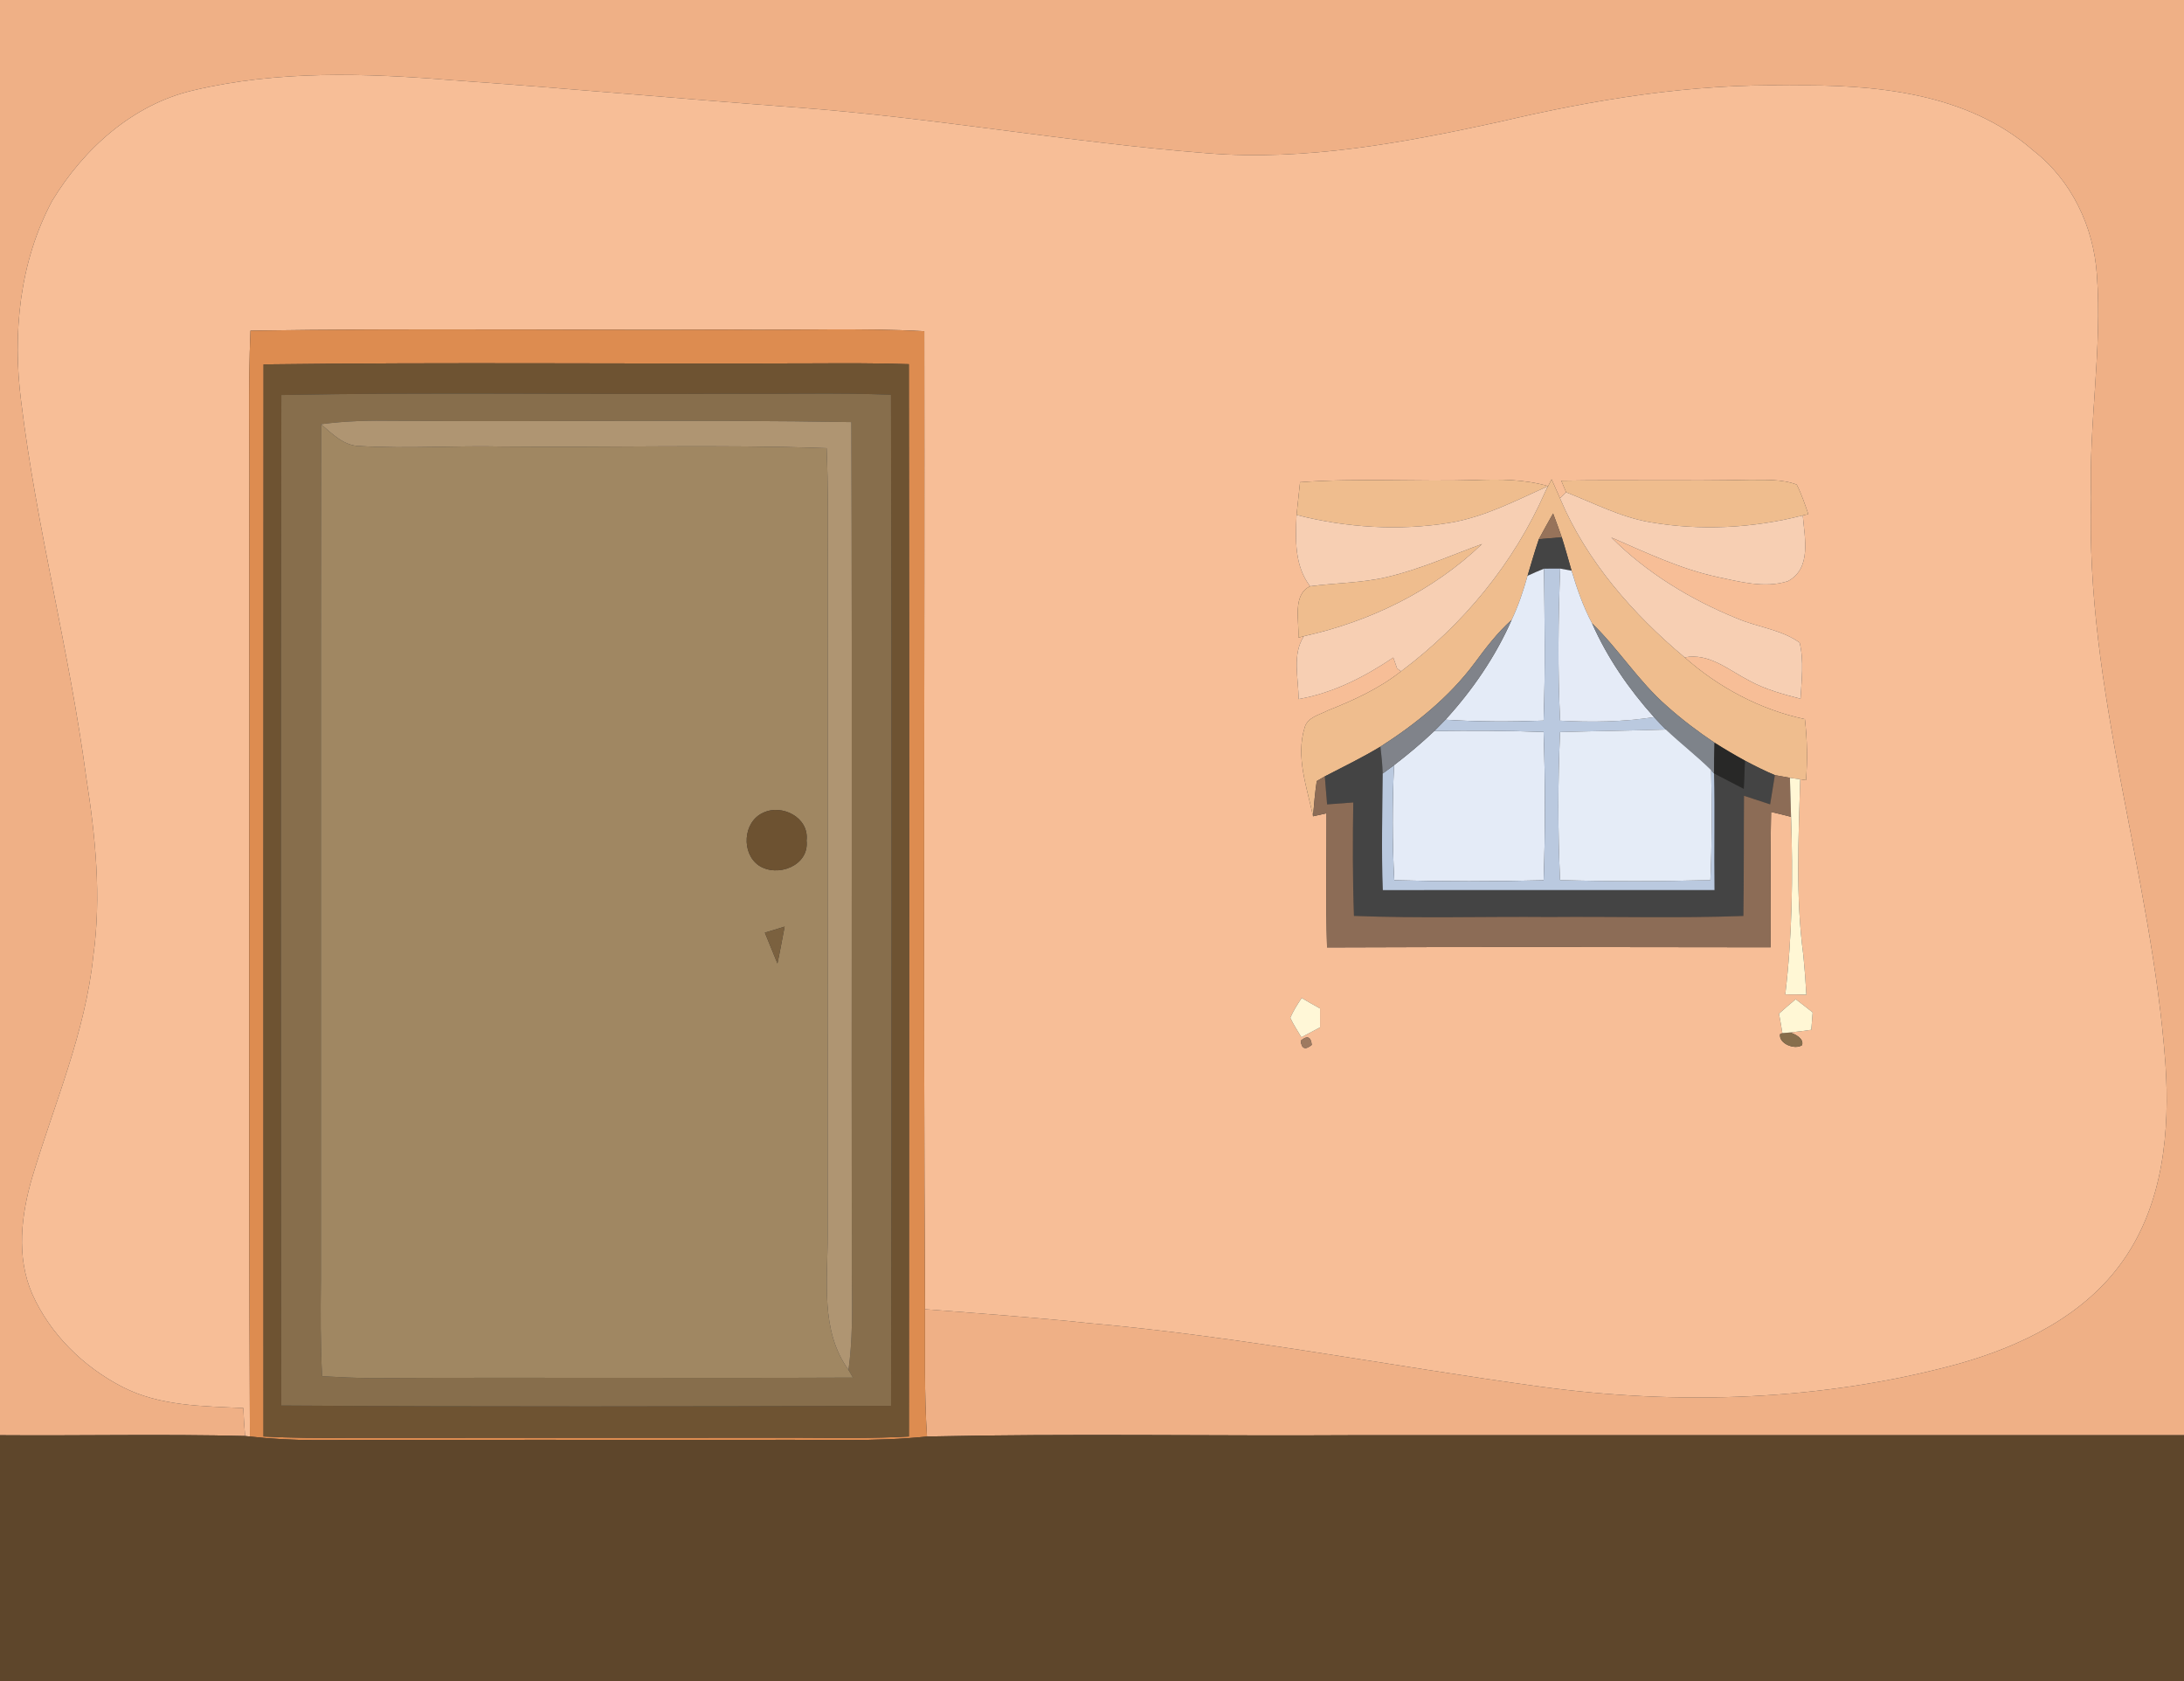 <?xml version="1.0" encoding="UTF-8" ?>
<!DOCTYPE svg PUBLIC "-//W3C//DTD SVG 1.1//EN" "http://www.w3.org/Graphics/SVG/1.1/DTD/svg11.dtd">
<svg width="382pt" height="294pt" viewBox="0 0 382 294" version="1.1" xmlns="http://www.w3.org/2000/svg">
<rect x="0" y="0" width="382" height="294" fill="#333333" stroke="none"/>
<g id="#efb086ff">
<path fill="#efb086" opacity="1.00" d=" M 0.00 0.00 L 382.00 0.00 L 382.00 251.00 C 333.66 251.00 285.33 251.00 236.99 251.00 C 212.04 251.16 187.08 250.68 162.14 251.23 C 161.64 243.82 161.82 236.39 161.79 228.97 C 171.35 229.70 180.91 230.39 190.44 231.40 C 216.95 233.75 243.09 238.89 269.43 242.51 C 293.77 245.82 318.82 244.99 342.58 238.51 C 353.59 235.40 364.67 230.04 371.38 220.41 C 378.37 210.48 379.56 197.80 378.75 186.01 C 376.32 152.76 364.69 120.57 365.76 87.00 C 365.31 73.99 367.73 61.04 366.76 48.04 C 366.20 39.67 362.33 31.52 355.65 26.34 C 344.07 16.15 327.75 14.73 313.00 14.95 C 295.87 14.60 278.88 17.40 262.26 21.31 C 245.50 24.96 228.38 28.19 211.15 26.80 C 187.07 24.93 163.25 20.54 139.16 18.78 C 119.09 17.29 99.06 15.42 78.99 14.02 C 63.95 12.79 48.56 12.29 33.78 15.81 C 23.22 18.27 14.62 26.03 9.12 35.13 C 3.42 45.77 2.16 58.35 3.70 70.20 C 6.40 92.29 12.13 113.87 15.08 135.93 C 16.70 146.26 17.76 156.79 16.32 167.20 C 14.93 180.58 9.51 193.00 5.68 205.76 C 3.71 212.39 2.80 219.81 5.65 226.33 C 8.79 233.36 14.62 239.06 21.42 242.56 C 27.93 245.91 35.42 245.92 42.56 246.25 C 42.63 247.88 42.72 249.51 42.87 251.14 C 28.59 250.78 14.29 251.11 0.00 251.00 L 0.00 0.00 Z" />
</g>
<g id="#f7be97ff">
<path fill="#f7be97" opacity="1.00" d=" M 33.78 15.81 C 48.56 12.29 63.95 12.79 78.99 14.02 C 99.06 15.42 119.09 17.29 139.16 18.78 C 163.25 20.54 187.07 24.93 211.15 26.80 C 228.38 28.19 245.50 24.96 262.26 21.31 C 278.88 17.40 295.87 14.60 313.00 14.95 C 327.75 14.73 344.07 16.15 355.65 26.34 C 362.33 31.52 366.20 39.67 366.76 48.04 C 367.73 61.04 365.31 73.99 365.76 87.00 C 364.69 120.57 376.32 152.76 378.75 186.01 C 379.56 197.80 378.37 210.48 371.38 220.41 C 364.67 230.04 353.59 235.40 342.58 238.51 C 318.82 244.99 293.77 245.82 269.43 242.51 C 243.09 238.89 216.95 233.75 190.44 231.40 C 180.91 230.39 171.35 229.70 161.79 228.97 C 161.49 171.96 161.75 114.95 161.67 57.93 C 150.46 57.31 139.22 57.79 128.00 57.65 C 99.94 57.78 71.87 57.39 43.81 57.83 C 43.38 67.88 43.69 77.95 43.61 88.00 C 43.68 142.41 43.48 196.83 43.71 251.23 L 42.87 251.14 C 42.72 249.51 42.63 247.88 42.56 246.25 C 35.42 245.92 27.93 245.91 21.42 242.56 C 14.62 239.06 8.79 233.36 5.65 226.33 C 2.80 219.81 3.71 212.39 5.68 205.76 C 9.51 193.00 14.93 180.58 16.32 167.20 C 17.76 156.79 16.70 146.26 15.08 135.93 C 12.13 113.87 6.40 92.29 3.70 70.20 C 2.16 58.35 3.42 45.77 9.12 35.13 C 14.62 26.03 23.22 18.27 33.78 15.81 M 227.39 84.33 C 227.19 86.24 226.99 88.15 226.78 90.06 C 226.59 94.34 226.39 98.93 229.15 102.53 C 225.98 104.03 227.29 108.67 227.09 111.52 L 228.06 111.26 C 225.96 114.50 227.14 118.64 227.13 122.26 C 233.16 121.21 238.66 118.39 243.70 115.00 C 243.86 115.47 244.20 116.42 244.36 116.89 L 245.03 117.42 C 241.23 120.42 236.80 122.45 232.32 124.22 C 230.84 125.01 228.69 125.40 228.19 127.25 C 226.60 132.43 228.61 137.69 229.66 142.76 C 230.25 142.62 231.43 142.36 232.02 142.23 C 232.04 150.05 231.88 157.88 232.11 165.69 C 257.98 165.58 283.84 165.63 309.71 165.67 C 309.75 157.77 309.62 149.88 309.78 141.99 C 310.94 142.27 312.10 142.56 313.27 142.85 C 313.62 153.21 313.49 163.60 312.26 173.91 C 313.49 173.90 314.72 173.92 315.95 173.96 C 315.82 171.66 315.65 169.36 315.42 167.07 C 314.05 156.87 314.59 146.55 314.87 136.29 L 315.89 136.44 C 316.16 132.89 316.10 129.31 315.69 125.77 C 307.87 124.11 300.63 120.24 294.66 114.97 C 298.98 114.14 302.40 117.23 305.98 119.05 C 308.77 120.58 311.87 121.41 314.93 122.21 C 315.10 118.95 315.55 115.61 314.77 112.39 C 311.55 110.08 307.42 109.70 303.83 108.16 C 295.71 104.87 288.05 100.21 281.84 94.00 C 287.85 96.61 293.81 99.46 300.26 100.88 C 304.29 101.73 308.62 102.93 312.69 101.65 C 316.93 99.43 315.63 94.00 315.32 90.14 L 316.29 89.92 C 315.69 88.17 315.10 86.40 314.26 84.75 C 311.64 83.75 308.76 83.96 306.00 83.92 C 295.03 84.16 284.05 83.87 273.08 84.07 C 273.29 84.58 273.71 85.60 273.93 86.10 C 273.66 86.36 273.12 86.87 272.85 87.13 C 272.36 86.03 271.87 84.93 271.39 83.83 C 271.01 84.54 270.65 85.25 270.29 85.97 L 270.76 85.01 C 266.61 83.81 262.27 83.79 258.00 83.96 C 247.80 84.26 237.58 83.58 227.39 84.33 M 225.68 178.00 C 226.22 179.19 226.97 180.27 227.62 181.40 C 228.71 180.82 229.80 180.24 230.89 179.68 C 230.90 178.57 230.90 177.47 230.89 176.37 C 229.80 175.77 228.73 175.16 227.67 174.54 C 226.93 175.65 226.21 176.78 225.68 178.00 M 311.16 177.27 C 311.37 178.40 311.57 179.54 311.75 180.68 L 311.35 180.86 C 311.07 182.50 313.91 183.66 315.19 182.79 C 315.57 181.62 313.98 180.86 313.10 180.57 C 314.33 180.45 315.57 180.27 316.81 180.10 C 316.87 179.34 316.99 177.82 317.05 177.06 C 316.06 176.28 315.08 175.50 314.08 174.75 C 313.09 175.58 312.11 176.42 311.16 177.27 M 227.51 182.00 C 227.65 183.43 228.30 183.68 229.44 182.74 C 229.29 181.30 228.65 181.05 227.51 182.00 Z" />
</g>
<g id="#dd8c50ff">
<path fill="#dd8c50" opacity="1.00" d=" M 43.81 57.83 C 71.87 57.39 99.94 57.78 128.00 57.65 C 139.22 57.79 150.46 57.31 161.67 57.93 C 161.75 114.95 161.49 171.96 161.79 228.97 C 161.82 236.39 161.64 243.82 162.14 251.23 C 153.12 252.17 144.05 251.75 135.00 251.81 C 108.33 251.84 81.67 251.76 55.00 251.86 C 51.23 251.84 47.46 251.65 43.71 251.23 C 43.48 196.83 43.68 142.41 43.61 88.00 C 43.69 77.95 43.38 67.88 43.81 57.83 M 46.10 63.73 C 46.06 126.22 46.08 188.72 46.09 251.22 C 51.06 251.48 56.03 251.51 61.00 251.46 C 87.34 251.43 113.67 251.46 140.00 251.44 C 146.32 251.47 152.65 251.57 158.97 251.22 C 159.01 188.71 159.04 126.20 158.96 63.69 C 153.31 63.49 147.65 63.53 142.00 63.55 C 110.04 63.68 78.06 63.32 46.10 63.73 Z" />
</g>
<g id="#6e5332ff">
<path fill="#6e5332" opacity="1.00" d=" M 46.10 63.73 C 78.06 63.32 110.04 63.68 142.00 63.55 C 147.65 63.53 153.31 63.49 158.96 63.69 C 159.04 126.20 159.01 188.71 158.97 251.22 C 152.65 251.57 146.32 251.47 140.00 251.44 C 113.67 251.46 87.34 251.43 61.00 251.46 C 56.03 251.51 51.06 251.48 46.09 251.22 C 46.08 188.72 46.06 126.22 46.10 63.73 M 49.21 69.08 C 49.09 127.99 49.13 186.90 49.19 245.81 C 84.74 246.05 120.30 245.97 155.85 245.86 C 155.95 186.92 155.97 127.98 155.84 69.04 C 146.56 68.65 137.28 68.95 128.00 68.86 C 101.74 69.02 75.47 68.57 49.21 69.08 Z" />
</g>
<g id="#876e4cff">
<path fill="#876e4c" opacity="1.00" d=" M 49.21 69.08 C 75.47 68.57 101.74 69.02 128.00 68.86 C 137.28 68.95 146.56 68.65 155.84 69.04 C 155.97 127.98 155.95 186.92 155.85 245.86 C 120.30 245.97 84.74 246.05 49.19 245.81 C 49.13 186.90 49.09 127.99 49.21 69.08 M 56.12 224.00 C 56.06 229.56 56.04 235.13 56.34 240.69 C 59.22 240.85 62.11 241.00 65.00 241.01 C 93.06 240.87 121.13 241.06 149.19 240.93 C 149.00 240.59 148.61 239.91 148.41 239.58 C 149.11 234.41 149.08 229.20 148.99 224.00 C 148.91 173.94 149.07 123.88 148.91 73.82 C 122.28 73.35 95.64 73.81 69.00 73.59 C 64.71 73.52 60.41 73.61 56.15 74.19 C 56.09 124.12 56.15 174.06 56.12 224.00 Z" />
<path fill="#876e4c" opacity="1.00" d=" M 311.35 180.86 L 311.75 180.68 C 312.09 180.65 312.76 180.59 313.10 180.57 C 313.98 180.86 315.57 181.62 315.19 182.79 C 313.91 183.66 311.07 182.50 311.35 180.86 Z" />
</g>
<g id="#a08762ff">
<path fill="#a08762" opacity="1.00" d=" M 56.12 224.00 C 56.15 174.06 56.09 124.12 56.15 74.19 C 58.13 75.88 60.15 78.00 62.96 78.01 C 71.29 78.52 79.65 77.89 88.00 78.10 C 106.86 78.29 125.73 77.71 144.58 78.38 C 144.87 85.25 144.83 92.12 144.77 99.00 C 144.76 138.00 144.79 177.00 144.76 216.00 C 144.79 223.94 143.43 232.70 148.41 239.58 C 148.61 239.91 149.00 240.59 149.19 240.93 C 121.13 241.06 93.06 240.87 65.00 241.01 C 62.11 241.00 59.22 240.85 56.34 240.69 C 56.04 235.13 56.06 229.56 56.12 224.00 M 133.40 142.18 C 129.96 143.80 129.63 149.22 132.72 151.36 C 135.97 153.52 141.59 151.41 141.07 147.01 C 141.58 142.98 136.74 140.51 133.40 142.18 M 133.78 163.11 C 134.52 164.90 135.24 166.70 135.98 168.50 C 136.44 166.36 136.81 164.20 137.24 162.05 C 136.09 162.42 134.94 162.77 133.78 163.11 Z" />
</g>
<g id="#af9572ff">
<path fill="#af9572" opacity="1.00" d=" M 56.15 74.19 C 60.41 73.61 64.71 73.52 69.00 73.59 C 95.64 73.81 122.28 73.35 148.91 73.82 C 149.07 123.88 148.91 173.94 148.99 224.00 C 149.08 229.20 149.11 234.41 148.41 239.58 C 143.43 232.70 144.79 223.94 144.76 216.00 C 144.79 177.00 144.76 138.00 144.77 99.00 C 144.83 92.12 144.87 85.25 144.58 78.38 C 125.73 77.71 106.86 78.29 88.00 78.10 C 79.65 77.89 71.29 78.52 62.96 78.01 C 60.15 78.00 58.13 75.88 56.15 74.19 Z" />
</g>
<g id="#efbd8eff">
<path fill="#efbd8e" opacity="1.00" d=" M 227.39 84.33 C 237.58 83.58 247.80 84.26 258.00 83.96 C 262.27 83.79 266.61 83.81 270.76 85.01 C 265.20 87.52 259.68 90.41 253.60 91.43 C 244.69 92.88 235.51 92.29 226.78 90.06 C 226.99 88.15 227.19 86.24 227.39 84.33 Z" />
<path fill="#efbd8e" opacity="1.00" d=" M 270.29 85.97 C 270.65 85.25 271.01 84.54 271.39 83.83 C 271.87 84.93 272.36 86.03 272.85 87.13 C 277.49 98.15 285.58 107.35 294.66 114.97 C 300.63 120.24 307.87 124.11 315.69 125.77 C 316.10 129.31 316.16 132.89 315.89 136.44 L 314.87 136.29 C 314.42 136.23 313.52 136.10 313.07 136.03 C 312.42 135.91 311.10 135.68 310.44 135.56 C 308.65 134.81 306.92 133.94 305.21 133.03 C 303.40 132.04 301.62 130.99 299.89 129.89 C 296.96 127.94 294.15 125.80 291.53 123.46 C 286.61 119.17 283.14 113.55 278.47 109.02 C 276.91 106.10 275.83 102.97 274.88 99.81 C 274.31 97.86 273.79 95.90 273.17 93.97 C 272.68 92.57 272.17 91.18 271.65 89.80 C 270.81 91.29 269.96 92.78 269.16 94.29 C 268.43 96.41 267.83 98.56 267.18 100.70 C 266.45 103.34 265.57 105.94 264.40 108.41 C 261.91 110.64 259.89 113.29 257.91 115.97 C 253.49 121.90 247.65 126.61 241.45 130.58 C 238.30 132.48 234.99 134.09 231.72 135.78 C 231.37 135.99 230.66 136.39 230.31 136.60 C 230.01 138.64 229.83 140.70 229.66 142.76 C 228.61 137.69 226.60 132.43 228.19 127.25 C 228.69 125.40 230.84 125.01 232.32 124.22 C 236.80 122.45 241.23 120.42 245.03 117.42 C 255.94 109.26 264.81 98.47 270.29 85.97 Z" />
<path fill="#efbd8e" opacity="1.00" d=" M 273.08 84.07 C 284.05 83.87 295.03 84.16 306.00 83.92 C 308.76 83.96 311.64 83.75 314.26 84.75 C 315.10 86.40 315.69 88.17 316.29 89.92 L 315.32 90.14 C 306.61 92.38 297.44 92.86 288.57 91.32 C 283.42 90.44 278.76 87.97 273.93 86.10 C 273.71 85.60 273.29 84.58 273.08 84.07 Z" />
<path fill="#efbd8e" opacity="1.00" d=" M 242.63 100.91 C 248.35 99.57 253.72 97.15 259.22 95.14 C 250.64 103.36 239.61 108.71 228.06 111.26 L 227.09 111.52 C 227.29 108.67 225.98 104.03 229.15 102.53 C 233.63 101.93 238.21 101.97 242.63 100.91 Z" />
</g>
<g id="#f7cfb3ff">
<path fill="#f7cfb3" opacity="1.00" d=" M 253.60 91.43 C 259.68 90.41 265.20 87.52 270.76 85.01 L 270.29 85.97 C 264.81 98.47 255.94 109.26 245.03 117.42 L 244.36 116.89 C 244.20 116.42 243.86 115.47 243.70 115.00 C 238.66 118.39 233.16 121.21 227.13 122.26 C 227.14 118.64 225.96 114.50 228.06 111.26 C 239.61 108.71 250.64 103.36 259.22 95.14 C 253.72 97.15 248.35 99.57 242.63 100.91 C 238.21 101.97 233.63 101.93 229.15 102.53 C 226.39 98.93 226.59 94.34 226.78 90.06 C 235.51 92.29 244.69 92.88 253.60 91.43 Z" />
<path fill="#f7cfb3" opacity="1.00" d=" M 272.85 87.13 C 273.12 86.87 273.66 86.36 273.93 86.10 C 278.76 87.97 283.42 90.44 288.57 91.32 C 297.44 92.86 306.61 92.38 315.32 90.14 C 315.63 94.00 316.93 99.43 312.69 101.65 C 308.62 102.93 304.29 101.73 300.26 100.88 C 293.81 99.46 287.85 96.61 281.84 94.00 C 288.05 100.21 295.71 104.87 303.83 108.16 C 307.42 109.70 311.55 110.08 314.77 112.39 C 315.55 115.61 315.10 118.95 314.93 122.21 C 311.87 121.41 308.77 120.58 305.98 119.05 C 302.40 117.23 298.98 114.14 294.66 114.97 C 285.58 107.35 277.49 98.15 272.85 87.13 Z" />
</g>
<g id="#97735aff">
<path fill="#97735a" opacity="1.00" d=" M 269.16 94.29 C 269.96 92.78 270.81 91.29 271.65 89.80 C 272.17 91.18 272.68 92.57 273.17 93.97 C 271.83 94.07 270.49 94.18 269.16 94.29 Z" />
</g>
<g id="#444444ff">
<path fill="#444444" opacity="1.00" d=" M 269.16 94.29 C 270.49 94.18 271.83 94.07 273.17 93.97 C 273.79 95.90 274.31 97.86 274.88 99.81 C 274.39 99.72 273.39 99.53 272.89 99.44 C 272.19 99.44 270.78 99.44 270.07 99.45 C 269.09 99.84 268.13 100.26 267.18 100.70 C 267.83 98.56 268.43 96.41 269.16 94.29 Z" />
<path fill="#444444" opacity="1.00" d=" M 231.72 135.78 C 234.99 134.09 238.30 132.48 241.45 130.58 C 241.64 132.14 241.79 133.71 241.85 135.28 C 241.79 142.08 241.60 148.87 241.87 155.67 C 261.21 155.65 280.54 155.67 299.88 155.66 C 299.79 148.85 299.95 142.05 299.80 135.25 C 301.53 136.15 303.26 137.05 305.00 137.95 C 305.06 136.31 305.14 134.67 305.21 133.03 C 306.92 133.94 308.65 134.81 310.44 135.56 C 310.15 137.26 309.88 138.96 309.61 140.67 C 308.08 140.17 306.56 139.67 305.04 139.17 C 304.98 146.18 305.04 153.18 304.93 160.19 C 293.63 160.61 282.31 160.27 271.00 160.37 C 259.61 160.27 248.21 160.63 236.82 160.18 C 236.58 153.57 236.60 146.95 236.70 140.34 C 235.17 140.44 233.65 140.56 232.12 140.68 C 231.99 139.05 231.86 137.41 231.72 135.78 Z" />
</g>
<g id="#e4ebf7ff">
<path fill="#e4ebf7" opacity="1.00" d=" M 267.18 100.70 C 268.13 100.26 269.09 99.84 270.07 99.45 C 270.15 108.31 270.31 117.17 269.99 126.03 C 264.27 126.24 258.53 126.24 252.82 125.87 C 257.55 120.70 261.57 114.84 264.40 108.41 C 265.57 105.94 266.45 103.34 267.18 100.70 Z" />
<path fill="#e4ebf7" opacity="1.00" d=" M 243.83 133.82 C 246.28 131.94 248.64 129.96 250.88 127.84 C 257.25 127.75 263.62 127.78 269.99 128.01 C 270.29 136.65 270.29 145.30 270.00 153.95 C 261.29 154.18 252.58 154.18 243.87 153.94 C 243.51 147.24 243.52 140.52 243.83 133.82 Z" />
</g>
<g id="#bac9dfff">
<path fill="#bac9df" opacity="1.00" d=" M 270.07 99.45 C 270.78 99.44 272.19 99.44 272.89 99.44 C 272.55 108.30 272.44 117.18 272.88 126.04 C 278.36 126.33 283.87 126.27 289.31 125.42 C 289.98 126.16 290.67 126.89 291.39 127.59 C 285.22 127.79 279.04 127.85 272.87 128.03 C 272.48 136.66 272.47 145.30 272.87 153.92 C 281.63 154.17 290.39 154.16 299.16 153.92 C 299.44 147.51 299.44 141.09 299.29 134.67 L 299.80 135.25 C 299.95 142.05 299.79 148.85 299.88 155.66 C 280.54 155.67 261.21 155.65 241.87 155.67 C 241.60 148.87 241.79 142.08 241.85 135.28 C 242.34 134.92 243.33 134.19 243.83 133.82 C 243.52 140.52 243.51 147.24 243.87 153.94 C 252.58 154.18 261.29 154.18 270.00 153.95 C 270.29 145.30 270.29 136.65 269.99 128.01 C 263.62 127.78 257.25 127.75 250.88 127.84 C 251.54 127.19 252.18 126.54 252.82 125.87 C 258.53 126.24 264.27 126.24 269.99 126.03 C 270.31 117.17 270.15 108.31 270.07 99.45 Z" />
</g>
<g id="#e5ebf7ff">
<path fill="#e5ebf7" opacity="1.00" d=" M 272.89 99.44 C 273.39 99.53 274.39 99.72 274.88 99.81 C 275.83 102.97 276.91 106.10 278.47 109.02 C 281.14 115.05 284.91 120.52 289.31 125.42 C 283.87 126.27 278.36 126.33 272.88 126.04 C 272.44 117.18 272.55 108.30 272.89 99.44 Z" />
</g>
<g id="#80838aff">
<path fill="#80838a" opacity="1.00" d=" M 257.91 115.97 C 259.89 113.29 261.91 110.64 264.40 108.41 C 261.57 114.84 257.55 120.70 252.82 125.87 C 252.18 126.54 251.54 127.19 250.88 127.84 C 248.64 129.96 246.28 131.94 243.83 133.82 C 243.33 134.19 242.34 134.92 241.85 135.28 C 241.79 133.71 241.64 132.14 241.45 130.58 C 247.65 126.61 253.49 121.90 257.91 115.97 Z" />
</g>
<g id="#7e838aff">
<path fill="#7e838a" opacity="1.00" d=" M 278.47 109.02 C 283.14 113.55 286.61 119.17 291.53 123.46 C 294.15 125.80 296.96 127.94 299.89 129.89 C 299.84 131.67 299.81 133.46 299.80 135.25 L 299.29 134.67 C 296.77 132.19 293.96 130.02 291.39 127.59 C 290.67 126.89 289.98 126.16 289.31 125.42 C 284.91 120.52 281.14 115.05 278.47 109.02 Z" />
</g>
<g id="#e5ecf7ff">
<path fill="#e5ecf7" opacity="1.00" d=" M 272.87 128.03 C 279.04 127.85 285.22 127.79 291.39 127.59 C 293.96 130.02 296.77 132.19 299.29 134.67 C 299.44 141.09 299.44 147.51 299.16 153.92 C 290.39 154.16 281.63 154.17 272.87 153.92 C 272.47 145.30 272.48 136.66 272.87 128.03 Z" />
</g>
<g id="#282827ff">
<path fill="#282827" opacity="1.00" d=" M 299.89 129.89 C 301.62 130.99 303.40 132.04 305.21 133.03 C 305.14 134.67 305.06 136.31 305.00 137.95 C 303.26 137.05 301.53 136.15 299.80 135.25 C 299.81 133.46 299.84 131.67 299.89 129.89 Z" />
</g>
<g id="#8c6c56ff">
<path fill="#8c6c56" opacity="1.00" d=" M 230.31 136.60 C 230.66 136.39 231.37 135.99 231.72 135.78 C 231.86 137.41 231.99 139.05 232.12 140.68 C 233.65 140.56 235.17 140.44 236.70 140.34 C 236.60 146.95 236.58 153.57 236.82 160.18 C 248.21 160.63 259.61 160.27 271.00 160.37 C 282.31 160.27 293.63 160.61 304.93 160.19 C 305.04 153.18 304.98 146.18 305.04 139.17 C 306.56 139.67 308.08 140.17 309.61 140.67 C 309.88 138.96 310.15 137.26 310.44 135.56 C 311.10 135.68 312.42 135.91 313.07 136.03 C 313.13 138.31 313.21 140.58 313.27 142.85 C 312.10 142.56 310.94 142.27 309.78 141.99 C 309.62 149.88 309.75 157.77 309.71 165.67 C 283.84 165.63 257.98 165.58 232.11 165.69 C 231.88 157.88 232.04 150.05 232.02 142.23 C 231.43 142.36 230.25 142.62 229.66 142.76 C 229.83 140.70 230.01 138.64 230.31 136.60 Z" />
</g>
<g id="#fff7d5ff">
<path fill="#fff7d5" opacity="1.00" d=" M 313.07 136.03 C 313.52 136.10 314.42 136.23 314.87 136.29 C 314.59 146.55 314.05 156.87 315.42 167.07 C 315.65 169.36 315.82 171.66 315.95 173.96 C 314.72 173.92 313.49 173.90 312.26 173.91 C 313.49 163.60 313.62 153.21 313.27 142.85 C 313.21 140.58 313.13 138.31 313.07 136.03 Z" />
<path fill="#fff7d5" opacity="1.00" d=" M 311.16 177.27 C 312.11 176.42 313.09 175.58 314.08 174.75 C 315.08 175.50 316.06 176.28 317.05 177.06 C 316.99 177.82 316.87 179.34 316.81 180.10 C 315.57 180.27 314.33 180.45 313.10 180.57 C 312.76 180.59 312.09 180.65 311.75 180.68 C 311.57 179.54 311.37 178.40 311.16 177.27 Z" />
</g>
<g id="#6d5231ff">
<path fill="#6d5231" opacity="1.00" d=" M 133.40 142.18 C 136.74 140.51 141.58 142.98 141.07 147.01 C 141.59 151.41 135.97 153.52 132.72 151.36 C 129.63 149.22 129.96 143.80 133.40 142.18 Z" />
</g>
<g id="#7b613fff">
<path fill="#7b613f" opacity="1.00" d=" M 133.78 163.11 C 134.94 162.77 136.09 162.42 137.24 162.05 C 136.81 164.20 136.44 166.36 135.98 168.50 C 135.24 166.70 134.52 164.90 133.78 163.11 Z" />
</g>
<g id="#fff7d7ff">
<path fill="#fff7d7" opacity="1.00" d=" M 225.68 178.00 C 226.21 176.78 226.93 175.65 227.67 174.54 C 228.73 175.16 229.80 175.77 230.89 176.37 C 230.90 177.47 230.90 178.57 230.89 179.68 C 229.80 180.24 228.71 180.82 227.62 181.40 C 226.97 180.27 226.22 179.19 225.68 178.00 Z" />
</g>
<g id="#9e7a60ff">
<path fill="#9e7a60" opacity="1.00" d=" M 227.51 182.00 C 228.65 181.05 229.29 181.30 229.44 182.74 C 228.30 183.68 227.65 183.43 227.51 182.00 Z" />
</g>
<g id="#5e462bff">
<path fill="#5e462b" opacity="1.00" d=" M 0.00 251.00 C 14.29 251.11 28.59 250.78 42.87 251.14 L 43.71 251.23 C 47.46 251.65 51.23 251.84 55.00 251.86 C 81.67 251.76 108.33 251.84 135.00 251.81 C 144.05 251.75 153.12 252.17 162.14 251.23 C 187.08 250.68 212.04 251.16 236.99 251.00 C 285.33 251.00 333.66 251.00 382.00 251.00 L 382.00 294.00 L 0.00 294.00 L 0.00 251.00 Z" />
</g>
</svg>
